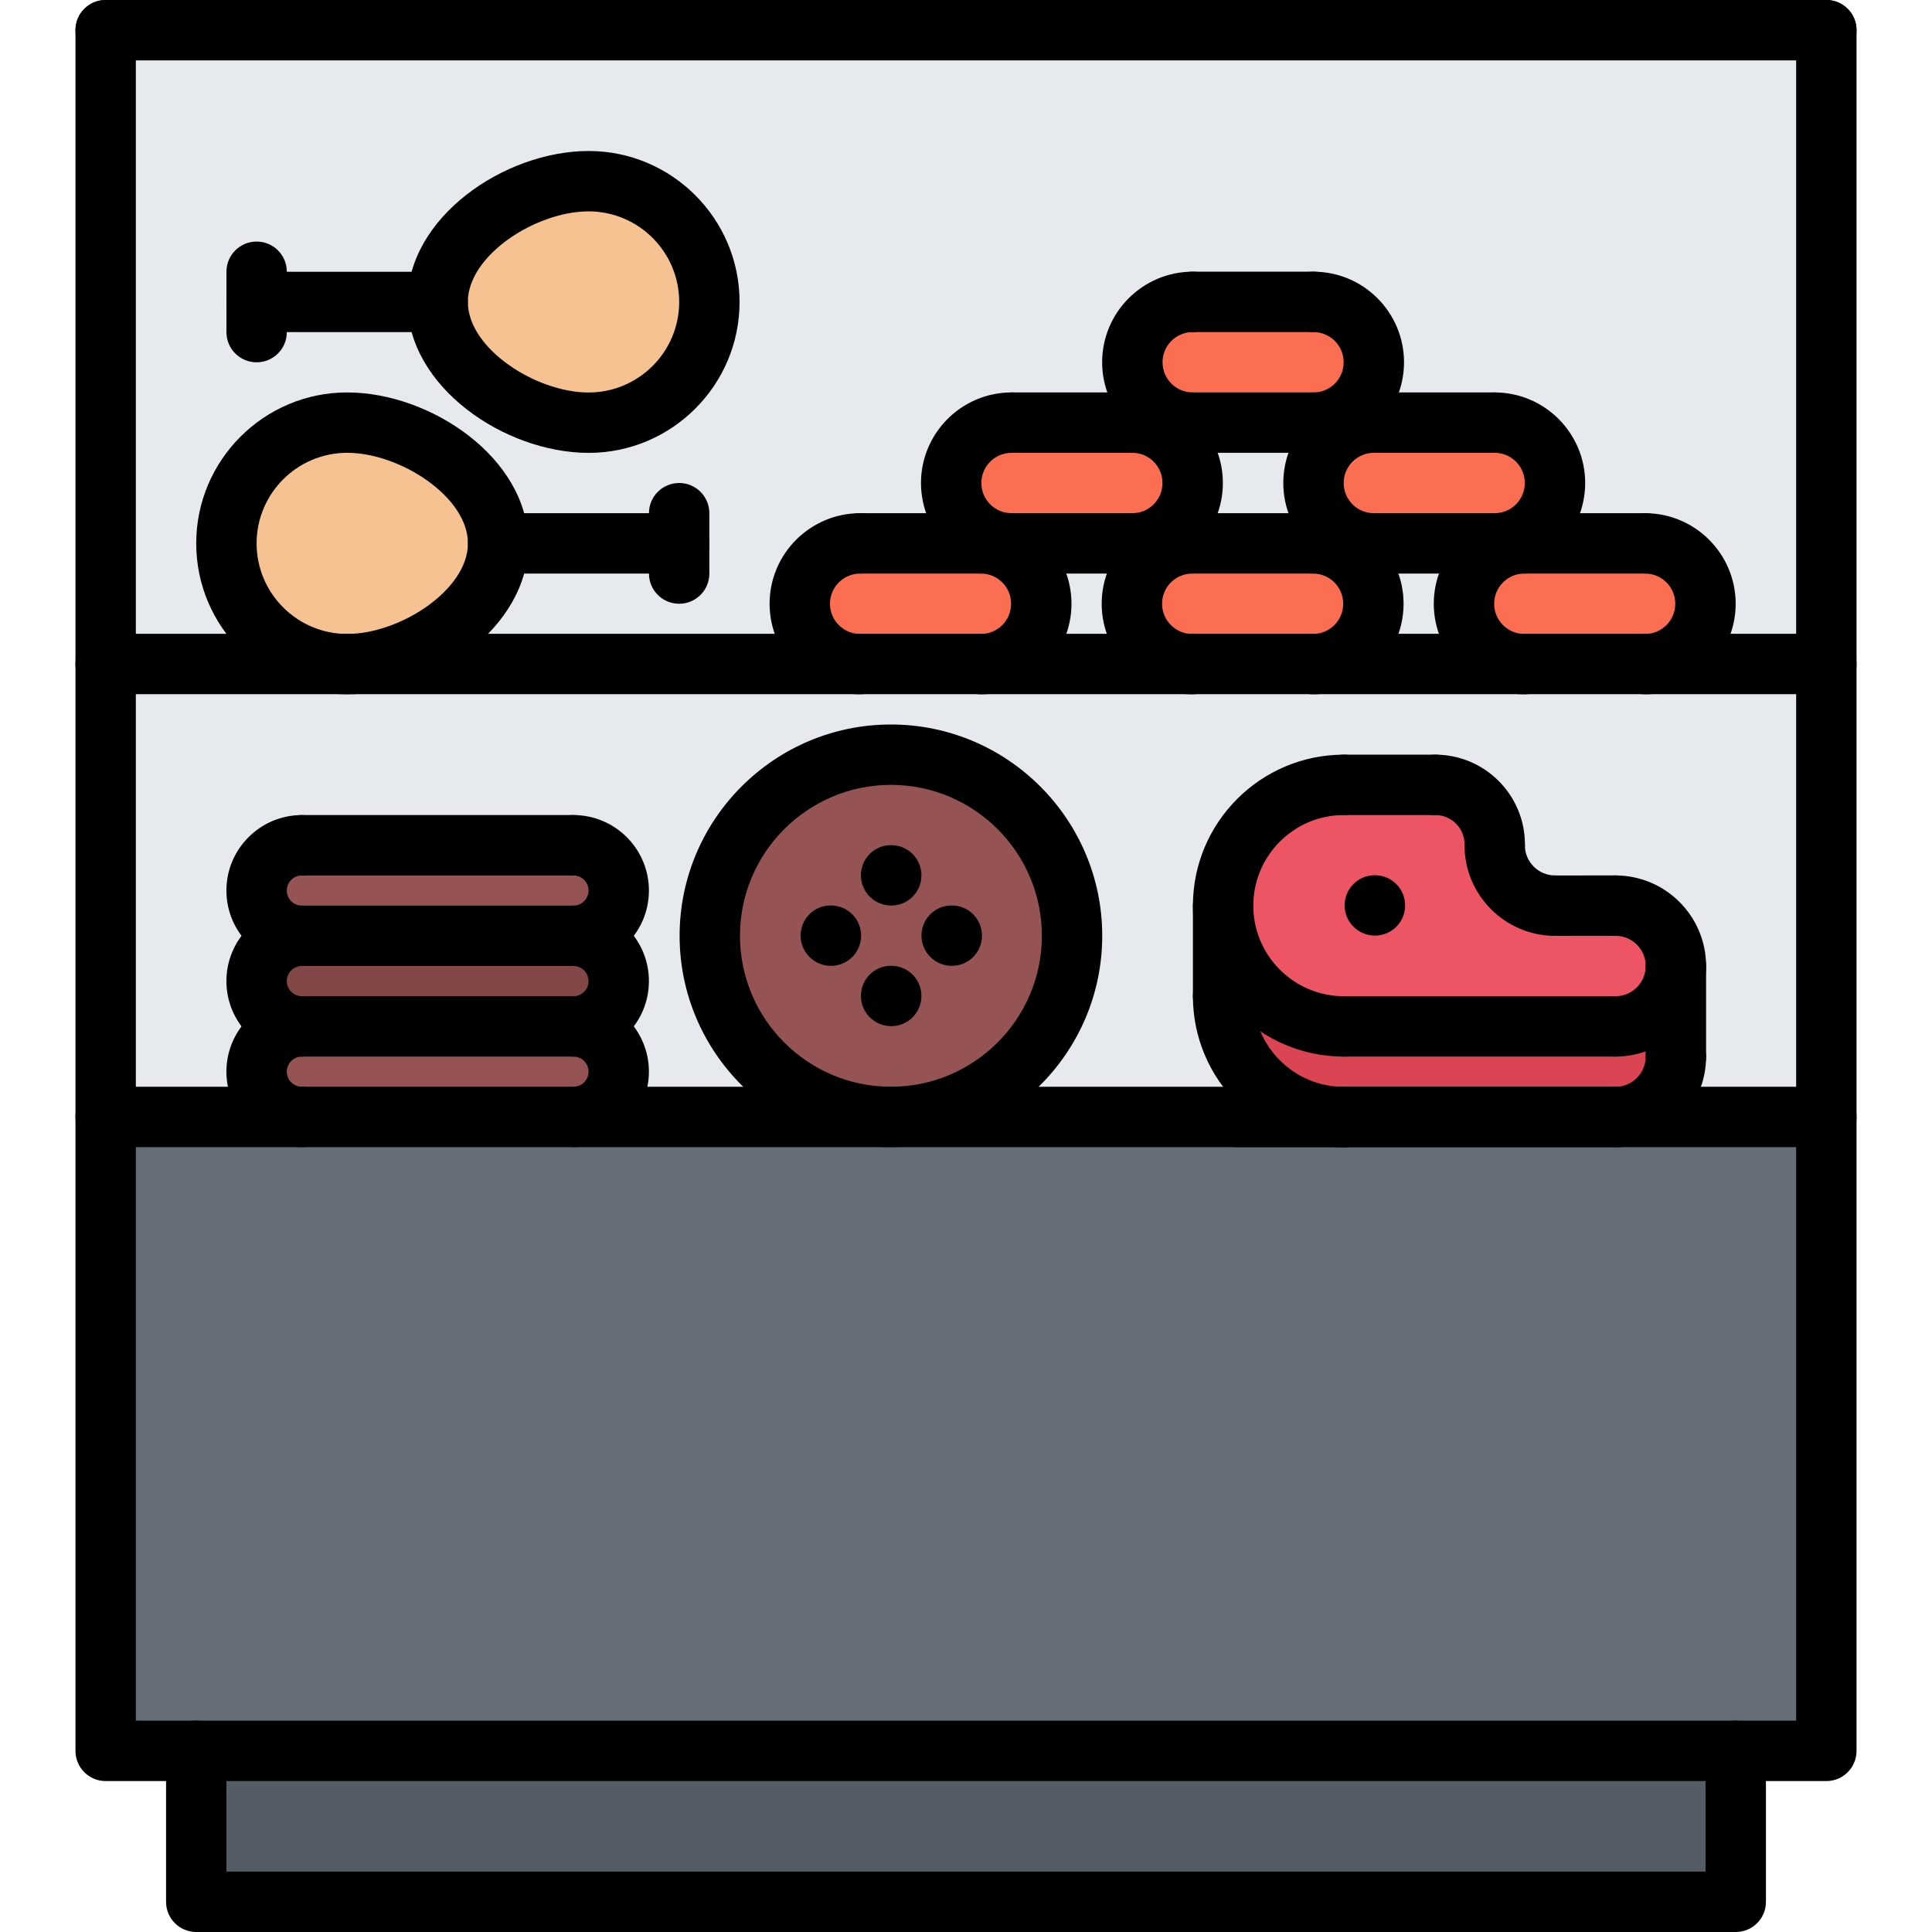 <svg id="icons" enable-background="new 0 0 64 64" height="512" viewBox="0 0 64 64" width="512" xmlns="http://www.w3.org/2000/svg"><path d="m49.51 14c1.11 0 2 .89 2 2 0 .96-.68 1.771-1.6 1.96-.13.03-.26.04-.4.04h-4c-1.1 0-2-.9-2-2 0-.97.681-1.77 1.59-1.96.13-.03.27-.04.41-.04z" fill="#fc6e51"/><path d="m53.52 30c1.101 0 2 .89 2 2 0 1.1-.899 2-2 2h-9c-2.21 0-4-1.79-4-4s1.79-4 4-4h3.03c1.09 0 1.97.88 1.97 1.96v.04c0 1.1.891 2 2 2z" fill="#ed5565"/><path d="m39.51 16c0 1.1-.89 2-2 2h-4c-.069 0-.14 0-.21-.01-1-.11-1.79-.96-1.79-1.99 0-1.11.9-2 2-2h4c.55 0 1.05.22 1.42.58.36.37.58.87.58 1.42z" fill="#fc6e51"/><path d="m19 34c.83 0 1.5.67 1.5 1.5 0 .82-.67 1.5-1.5 1.5h-9c-.83 0-1.5-.68-1.5-1.5 0-.83.67-1.5 1.5-1.5z" fill="#965353"/><path d="m37.5 20c0-1.11.89-2 2-2h4c1.1 0 2 .89 2 2 0 1.03-.79 1.89-1.8 1.99h-4.41c-1.01-.1-1.79-.96-1.79-1.99z" fill="#fc6e51"/><path d="m19 28c.83 0 1.5.67 1.5 1.5 0 .82-.67 1.5-1.5 1.5h-9c-.83 0-1.5-.68-1.5-1.5 0-.83.67-1.5 1.5-1.5z" fill="#965353"/><path d="m44.52 37h9 6.98v21h-3-51-3v-21h6.5 9 10.51 11.49 3.49z" fill="#656d78"/><path d="m43.51 10c1.11 0 2 .89 2 2 0 .55-.22 1.05-.58 1.41-.37.36-.87.59-1.42.59h-4c-.14 0-.29-.02-.42-.04-.899-.2-1.58-1-1.58-1.96 0-1.11.9-2 2-2z" fill="#fc6e51"/><path d="m11.5 14c2.21 0 5 1.79 5 4 0 2.13-2.62 3.89-4.79 3.99h-.41c-2.12-.1-3.8-1.86-3.8-3.99 0-2.21 1.79-4 4-4z" fill="#f7c292"/><path d="m55.52 32v3c0 1.1-.899 2-2 2h-9c-.01 0-.02 0-.029 0-2.2-.02-3.971-1.8-3.971-4v-3c0 2.21 1.79 4 4 4h9c1.1 0 2-.9 2-2z" fill="#da4453"/><path d="m3.5 1v20.99 15.01h6.5c-.83 0-1.5-.68-1.5-1.5 0-.83.67-1.5 1.5-1.5-.83 0-1.5-.68-1.5-1.5 0-.83.67-1.5 1.5-1.5-.83 0-1.5-.68-1.5-1.5 0-.83.67-1.5 1.5-1.5h9c.83 0 1.5.67 1.5 1.5 0 .82-.67 1.5-1.5 1.5.83 0 1.5.67 1.5 1.5 0 .82-.67 1.5-1.5 1.5.83 0 1.5.67 1.5 1.5 0 .82-.67 1.5-1.5 1.5h10.51c-3.31 0-6-2.689-6-6 0-3.32 2.69-6 6-6 3.32 0 6 2.68 6 6 0 3.311-2.68 6-6 6h11.49 3.49c-2.2-.02-3.971-1.8-3.971-4v-3c0-2.21 1.79-4 4-4h3.03c1.09 0 1.97.88 1.97 1.96v.04c0 1.1.891 2 2 2h2c1.101 0 2 .89 2 2v3c0 1.1-.899 2-2 2h6.98v-15.01-20.99zm48.01 15c0 .96-.68 1.771-1.6 1.96-.13.03-.26.04-.4.04h-4c-1.1 0-2-.9-2-2 0-.97.681-1.77 1.59-1.96.13-.03.27-.04.41-.04h4c1.11 0 2 .89 2 2zm-12-6h4c1.11 0 2 .89 2 2 0 .55-.22 1.05-.58 1.41-.37.36-.87.59-1.42.59h-4c-.14 0-.29-.02-.42-.04-.899-.2-1.58-1-1.58-1.96 0-1.11.9-2 2-2zm-6 4h4c.55 0 1.05.22 1.42.58.36.37.58.87.58 1.42 0 1.1-.89 2-2 2h-4c-.069 0-.14 0-.21-.01-1-.11-1.79-.96-1.79-1.99 0-1.11.9-2 2-2zm-14.01-8c2.21 0 4 1.79 4 4s-1.79 4-4 4-5-1.79-5-4 2.79-4 5-4zm-8 16c-.07 0-.13 0-.2-.01-2.12-.1-3.8-1.86-3.8-3.99 0-2.21 1.79-4 4-4s5 1.79 5 4c0 2.13-2.62 3.89-4.79 3.99-.069.01-.14.01-.21.01zm16.79-.01c-1.01-.1-1.79-.96-1.79-1.99 0-1.11.89-2 2-2h4c.28 0 .54.05.78.15.71.31 1.22 1.02 1.22 1.85 0 1.03-.79 1.89-1.8 1.99zm11 0c-1.01-.1-1.79-.96-1.79-1.99 0-1.11.89-2 2-2h4c1.1 0 2 .89 2 2 0 1.03-.79 1.89-1.8 1.99zm11 0c-1.01-.1-1.79-.96-1.79-1.99 0-.92.61-1.68 1.44-1.92.18-.05.36-.08.56-.08h4c1.1 0 2 .89 2 2 0 1.03-.79 1.89-1.8 1.99z" fill="#e6e9ed"/><path d="m19 31c.83 0 1.5.67 1.5 1.5 0 .82-.67 1.5-1.5 1.5h-9c-.83 0-1.5-.68-1.5-1.5 0-.83.67-1.5 1.5-1.5z" fill="#844747"/><path d="m19.5 6c2.21 0 4 1.79 4 4s-1.79 4-4 4-5-1.79-5-4 2.79-4 5-4z" fill="#f7c292"/><path d="m33.28 18.15c.71.31 1.22 1.02 1.22 1.85 0 1.03-.79 1.89-1.8 1.99h-4.41c-1.01-.1-1.79-.96-1.79-1.99 0-1.11.89-2 2-2h4c.28 0 .54.05.78.15z" fill="#fc6e51"/><path d="m29.51 25c3.32 0 6 2.68 6 6 0 3.311-2.68 6-6 6-3.31 0-6-2.689-6-6 0-3.32 2.69-6 6-6z" fill="#965353"/><path d="m54.5 18c1.1 0 2 .89 2 2 0 1.03-.79 1.89-1.8 1.99h-4.41c-1.01-.1-1.79-.96-1.79-1.99 0-.92.61-1.68 1.44-1.92.18-.05.36-.08.56-.08z" fill="#fc6e51"/><path d="m6.5 58h51v5h-51z" fill="#545c66"/><path d="m60.5 59h-57c-.553 0-1-.447-1-1v-21c0-.553.447-1 1-1h57c.553 0 1 .447 1 1v21c0 .553-.447 1-1 1zm-56-2h55v-19h-55z"/><path d="m57.499 64h-50.998c-.553 0-1-.447-1-1v-5c0-.553.447-1 1-1s1 .447 1 1v4h48.998v-4c0-.553.447-1 1-1s1 .447 1 1v5c0 .553-.447 1-1 1z"/><path d="m3.5 38c-.553 0-1-.447-1-1v-36c0-.553.447-1 1-1s1 .447 1 1v36c0 .553-.447 1-1 1z"/><path d="m60.5 2h-57c-.553 0-1-.447-1-1s.447-1 1-1h57c.553 0 1 .447 1 1s-.447 1-1 1z"/><path d="m60.5 38c-.553 0-1-.447-1-1v-36c0-.553.447-1 1-1s1 .447 1 1v36c0 .553-.447 1-1 1z"/><path d="m60.5 22.996h-57c-.553 0-1-.447-1-1s.447-1 1-1h57c.553 0 1 .447 1 1s-.447 1-1 1z"/><path d="m44.488 38h-3.488c-.553 0-1-.447-1-1s.447-1 1-1h3.488c.553 0 1 .447 1 1s-.447 1-1 1z"/><path d="m10 38c-1.379 0-2.5-1.121-2.5-2.5s1.121-2.5 2.5-2.5c.553 0 1 .447 1 1s-.447 1-1 1c-.275 0-.5.225-.5.5s.225.5.5.5c.553 0 1 .447 1 1s-.447 1-1 1z"/><path d="m18.996 38c-.553 0-1-.447-1-1s.447-1 1-1c.275 0 .5-.225.5-.5s-.225-.5-.5-.5c-.553 0-1-.447-1-1s.447-1 1-1c1.379 0 2.5 1.121 2.5 2.5s-1.121 2.5-2.5 2.5z"/><path d="m18.996 35h-8.996c-.553 0-1-.447-1-1s.447-1 1-1h8.996c.553 0 1 .447 1 1s-.447 1-1 1z"/><path d="m10 35c-1.379 0-2.5-1.121-2.5-2.5s1.121-2.5 2.5-2.5c.553 0 1 .447 1 1s-.447 1-1 1c-.275 0-.5.225-.5.5s.225.5.5.5c.553 0 1 .447 1 1s-.447 1-1 1z"/><path d="m18.996 35c-.553 0-1-.447-1-1s.447-1 1-1c.275 0 .5-.225.5-.5s-.225-.5-.5-.5c-.553 0-1-.447-1-1s.447-1 1-1c1.379 0 2.5 1.121 2.5 2.5s-1.121 2.5-2.5 2.5z"/><path d="m18.996 32h-8.996c-.553 0-1-.447-1-1s.447-1 1-1h8.996c.553 0 1 .447 1 1s-.447 1-1 1z"/><path d="m10 32c-1.379 0-2.5-1.121-2.5-2.5s1.121-2.5 2.5-2.5c.553 0 1 .447 1 1s-.447 1-1 1c-.275 0-.5.225-.5.5s.225.5.5.5c.553 0 1 .447 1 1s-.447 1-1 1z"/><path d="m18.996 32c-.553 0-1-.447-1-1s.447-1 1-1c.275 0 .5-.225.5-.5s-.225-.5-.5-.5c-.553 0-1-.447-1-1s.447-1 1-1c1.379 0 2.5 1.121 2.5 2.5s-1.121 2.5-2.5 2.5z"/><path d="m18.996 29h-8.996c-.553 0-1-.447-1-1s.447-1 1-1h8.996c.553 0 1 .447 1 1s-.447 1-1 1z"/><path d="m29.513 38c-3.859 0-7-3.141-7-7.001 0-3.859 3.141-6.999 7-6.999s7 3.14 7 6.999c0 3.86-3.141 7.001-7 7.001zm0-12c-2.757 0-5 2.242-5 4.999 0 2.758 2.243 5.001 5 5.001s5-2.243 5-5.001c0-2.757-2.243-4.999-5-4.999z"/><path d="m27.526 31.995c-.553 0-1.005-.447-1.005-1s.442-1 .994-1h.011c.552 0 1 .447 1 1s-.448 1-1 1z"/><path d="m31.53 31.995c-.553 0-1.005-.447-1.005-1s.442-1 .994-1h.011c.552 0 1 .447 1 1s-.448 1-1 1z"/><path d="m29.524 33.993c-.553 0-1.005-.447-1.005-1s.442-1 .994-1h.011c.552 0 1 .447 1 1s-.448 1-1 1z"/><path d="m29.524 29.997c-.553 0-1.005-.447-1.005-1s.442-1 .994-1h.011c.552 0 1 .447 1 1s-.448 1-1 1z"/><path d="m53.516 35c-.552 0-1-.447-1-.999s.447-.999.999-1c.552 0 1.001-.449 1.001-1.001s-.448-1-1-1c-.553 0-1-.447-1-1s.447-1 1-1c1.654 0 3 1.346 3 3s-1.346 3-3 3z"/><path d="m44.517 35.001c-2.757 0-5-2.243-5-5 0-2.758 2.243-5.002 5-5.002.553 0 1 .447 1 1s-.447 1-1 1c-1.654 0-3 1.347-3 3.002 0 1.654 1.346 3 3 3 .553 0 1 .447 1 1s-.448 1-1 1z"/><path d="m51.514 31.001c-1.654 0-3-1.346-3-3 0-.553.447-1 1-1s1 .447 1 1c0 .552.448 1 1 1 .553 0 1 .447 1 1s-.448 1-1 1z"/><path d="m49.515 28.968c-.553 0-1-.447-1-1 0-.534-.435-.969-.969-.969-.553 0-1-.447-1-1s.447-1 1-1c1.637 0 2.969 1.332 2.969 2.969 0 .553-.448 1-1 1z"/><path d="m47.546 26.999h-3.029c-.553 0-1-.447-1-1s.447-1 1-1h3.029c.553 0 1 .447 1 1s-.447 1-1 1z"/><path d="m53.516 38.002c-.552 0-1-.447-1-.999s.447-.999.999-1c.552 0 1.001-.449 1.001-1.001 0-.553.447-1 1-1s1 .447 1 1c0 1.654-1.346 3-3 3z"/><path d="m44.517 38.004c-2.757 0-5-2.243-5-5 0-.553.447-1 1-1s1 .447 1 1c0 1.654 1.346 3 3 3 .553 0 1 .447 1 1s-.448 1-1 1z"/><path d="m55.516 36.002c-.553 0-1-.447-1-1v-3.002c0-.553.447-1 1-1s1 .447 1 1v3.002c0 .553-.448 1-1 1z"/><path d="m40.517 34.004c-.553 0-1-.447-1-1v-3.003c0-.553.447-1 1-1s1 .447 1 1v3.003c0 .553-.448 1-1 1z"/><path d="m45.547 30.993c-.553 0-1.005-.447-1.005-1s.442-1 .994-1h.011c.552 0 1 .447 1 1s-.448 1-1 1z"/><path d="m53.516 35.001h-8.999c-.553 0-1-.447-1-1s.447-1 1-1h8.999c.553 0 1 .447 1 1s-.448 1-1 1z"/><path d="m53.516 38.002h-8.999c-.553 0-1-.447-1-1s.447-1 1-1h8.999c.553 0 1 .447 1 1s-.448 1-1 1z"/><path d="m51.514 31.001c-.552 0-1-.447-1-1 0-.552.447-1 1-1l2.002-.001c.552 0 1 .447 1 .999 0 .553-.447 1.001-1 1.001z"/><path d="m11.5 23c-2.757 0-5-2.243-5-5s2.243-5 5-5c2.775 0 6.001 2.185 6.001 5s-3.226 5-6.001 5zm0-8c-1.654 0-3 1.346-3 3s1.346 3 3 3c1.747 0 4.001-1.455 4.001-3s-2.254-3-4.001-3z"/><path d="m22.498 19h-5.997c-.553 0-1-.447-1-1s.447-1 1-1h5.997c.553 0 1 .447 1 1s-.447 1-1 1z"/><path d="m22.498 20c-.553 0-1-.447-1-1v-2c0-.553.447-1 1-1s1 .447 1 1v2c0 .553-.447 1-1 1z"/><path d="m19.499 15.002c-2.775 0-6.001-2.185-6.001-5s3.226-5 6.001-5c2.757 0 5 2.243 5 5s-2.243 5-5 5zm0-8c-1.747 0-4.001 1.455-4.001 3s2.254 3 4.001 3c1.654 0 3-1.346 3-3s-1.346-3-3-3z"/><path d="m14.498 11.002h-5.997c-.553 0-1-.447-1-1s.447-1 1-1h5.997c.553 0 1 .447 1 1s-.447 1-1 1z"/><path d="m8.501 12.002c-.553 0-1-.447-1-1v-2c0-.553.447-1 1-1s1 .447 1 1v2c0 .553-.447 1-1 1z"/><path d="m28.494 23c-1.654 0-3-1.346-3-3s1.346-3 3-3c.553 0 1 .447 1 1s-.447 1-1 1c-.552 0-1 .448-1 1s.448 1 1 1c.553 0 1 .447 1 1s-.447 1-1 1z"/><path d="m32.494 23c-.553 0-1-.447-1-1s.447-1 1-1c.552 0 1-.448 1-1s-.448-1-1-1c-.553 0-1-.447-1-1s.447-1 1-1c1.654 0 3 1.346 3 3s-1.346 3-3 3z"/><path d="m32.494 19h-4c-.553 0-1-.447-1-1s.447-1 1-1h4c.553 0 1 .447 1 1s-.447 1-1 1z"/><path d="m39.495 23c-1.654 0-3-1.346-3-3s1.346-3 3-3c.553 0 1 .447 1 1s-.447 1-1 1c-.552 0-1 .448-1 1s.448 1 1 1c.553 0 1 .447 1 1s-.447 1-1 1z"/><path d="m43.495 23c-.553 0-1-.447-1-1s.447-1 1-1c.552 0 1-.448 1-1s-.448-1-1-1c-.553 0-1-.447-1-1s.447-1 1-1c1.654 0 3 1.346 3 3s-1.346 3-3 3z"/><path d="m43.495 19h-4c-.553 0-1-.447-1-1s.447-1 1-1h4c.553 0 1 .447 1 1s-.447 1-1 1z"/><path d="m33.509 19c-1.654 0-3-1.346-3-3s1.346-3 3-3c.553 0 1 .447 1 1s-.447 1-1 1c-.552 0-1 .448-1 1s.448 1 1 1c.553 0 1 .447 1 1s-.447 1-1 1z"/><path d="m37.509 19c-.553 0-1-.447-1-1s.447-1 1-1c.552 0 1-.448 1-1s-.448-1-1-1c-.553 0-1-.447-1-1s.447-1 1-1c1.654 0 3 1.346 3 3s-1.346 3-3 3z"/><path d="m37.509 15h-4c-.553 0-1-.447-1-1s.447-1 1-1h4c.553 0 1 .447 1 1s-.447 1-1 1z"/><path d="m45.511 19c-1.654 0-3-1.346-3-3s1.346-3 3-3c.553 0 1 .447 1 1s-.447 1-1 1c-.552 0-1 .448-1 1s.448 1 1 1c.553 0 1 .447 1 1s-.448 1-1 1z"/><path d="m49.511 19c-.553 0-1-.447-1-1s.447-1 1-1c.552 0 1-.448 1-1s-.448-1-1-1c-.553 0-1-.447-1-1s.447-1 1-1c1.654 0 3 1.346 3 3s-1.346 3-3 3z"/><path d="m49.511 15h-4c-.553 0-1-.447-1-1s.447-1 1-1h4c.553 0 1 .447 1 1s-.448 1-1 1z"/><path d="m50.496 23c-1.654 0-3-1.346-3-3s1.346-3 3-3c.553 0 1 .447 1 1s-.447 1-1 1c-.552 0-1 .448-1 1s.448 1 1 1c.553 0 1 .447 1 1s-.447 1-1 1z"/><path d="m54.496 23c-.553 0-1-.447-1-1s.447-1 1-1c.552 0 1-.448 1-1s-.448-1-1-1c-.553 0-1-.447-1-1s.447-1 1-1c1.654 0 3 1.346 3 3s-1.346 3-3 3z"/><path d="m54.496 19h-4c-.553 0-1-.447-1-1s.447-1 1-1h4c.553 0 1 .447 1 1s-.447 1-1 1z"/><path d="m37.509 19h-4c-.553 0-1-.447-1-1s.447-1 1-1h4c.553 0 1 .447 1 1s-.447 1-1 1z"/><path d="m39.51 15c-1.654 0-3-1.346-3-3s1.346-3 3-3c.553 0 1 .447 1 1s-.447 1-1 1c-.552 0-1 .448-1 1s.448 1 1 1c.553 0 1 .447 1 1s-.447 1-1 1z"/><path d="m43.51 15c-.553 0-1-.447-1-1s.447-1 1-1c.552 0 1-.448 1-1s-.448-1-1-1c-.553 0-1-.447-1-1s.447-1 1-1c1.654 0 3 1.346 3 3s-1.346 3-3 3z"/><path d="m43.51 11h-4c-.553 0-1-.447-1-1s.447-1 1-1h4c.553 0 1 .447 1 1s-.447 1-1 1z"/><path d="m43.51 15h-4c-.553 0-1-.447-1-1s.447-1 1-1h4c.553 0 1 .447 1 1s-.447 1-1 1z"/><path d="m49.511 19h-4c-.553 0-1-.447-1-1s.447-1 1-1h4c.553 0 1 .447 1 1s-.448 1-1 1z"/></svg>